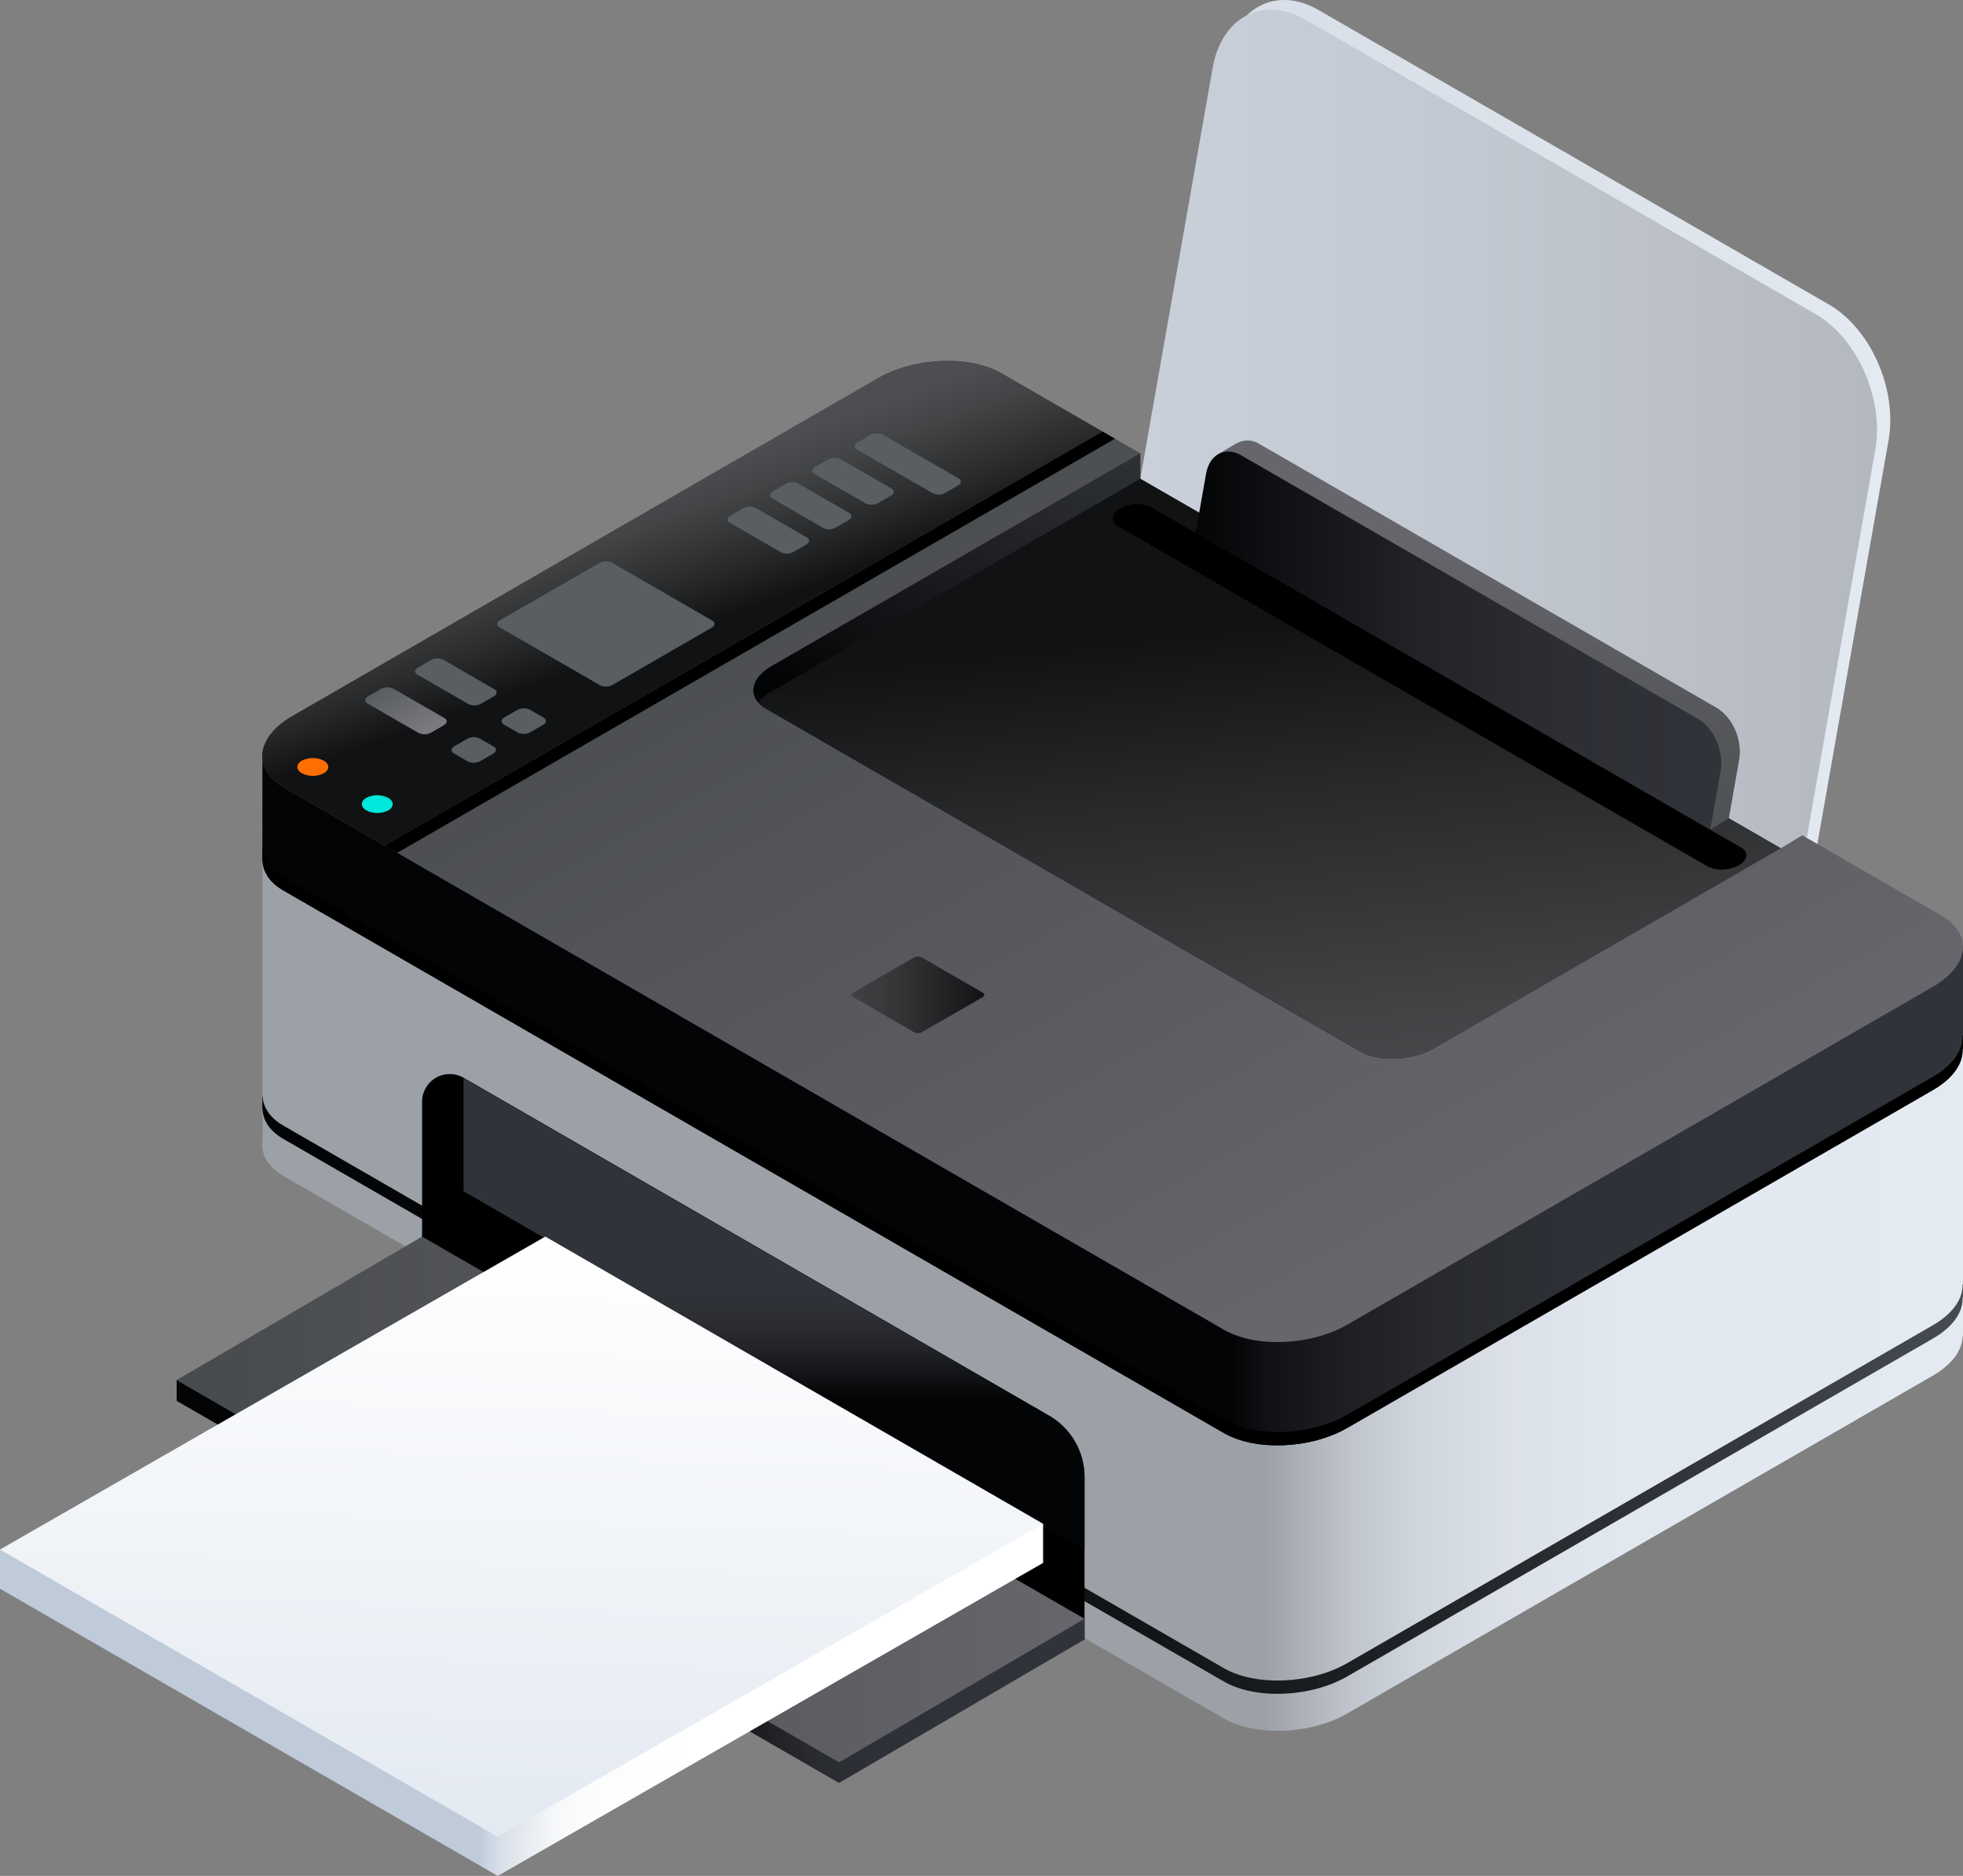 <svg width="180" height="172" viewBox="0 0 180 172" fill="none" xmlns="http://www.w3.org/2000/svg">
<rect x="0" y="0" width="180" height="172" fill="#808080" stroke="none"/>
<path d="M24.064 75.423L73.496 80.887L80.504 76.842C83.856 74.911 88.904 74.7 91.824 76.374L105.824 84.46L180 92.654V122.49H179.968C179.944 123.761 179.04 125.092 177.228 126.136L123.544 157.1C120.196 159.034 115.144 159.242 112.228 157.571L26 107.83C24.528 106.978 23.904 105.807 24.08 104.604L24.064 75.423Z" fill="url(#paint0_linear)"/>
<path d="M24.064 69.32L28.34 70.727L80.504 40.634C83.856 38.699 88.904 38.492 91.824 40.162L104.56 47.513V49.851L163.276 83.724L165.276 82.525L175.6 88.497L180 86.754V96.179H179.96C180.016 97.49 179.112 98.869 177.228 99.956L123.544 130.924C120.196 132.858 115.144 133.066 112.228 131.395L26 81.654C24.736 80.927 24.128 79.963 24.08 78.948H24.056L24.064 69.32Z" fill="url(#paint1_linear)"/>
<path d="M177.228 98.733L123.544 129.705C120.196 131.635 115.144 131.847 112.228 130.172L26 80.435C24.736 79.704 24.128 78.744 24.08 77.725H24.056V78.948H24.08C24.128 79.963 24.736 80.927 26 81.654L112.228 131.395C115.128 133.066 120.196 132.858 123.544 130.924L177.228 99.956C179.112 98.869 180.028 97.49 179.96 96.179H180V94.956H179.96C180 96.271 179.112 97.65 177.228 98.733Z" fill="black"/>
<path d="M177.228 121.515L123.544 152.487C120.196 154.418 115.144 154.63 112.228 152.955L26 103.218C24.736 102.486 24.128 101.527 24.08 100.508H24.056V101.731H24.08C24.128 102.746 24.736 103.709 26 104.437L112.228 154.178C115.128 155.849 120.196 155.641 123.544 153.706L177.228 122.739C179.112 121.651 180.028 120.272 179.96 118.957H180V117.758H179.96C180 119.053 179.112 120.432 177.228 121.515Z" fill="url(#paint2_linear)"/>
<path d="M120.892 0.913L167.692 27.912C171.544 30.134 173.996 35.706 173.176 40.362L166.524 78.069L105.78 43.024L112.436 5.318C113.256 0.665 117.044 -1.309 120.892 0.913Z" fill="url(#paint3_linear)"/>
<path d="M119.672 1.788L166.472 28.791C170.32 31.013 172.776 36.585 171.956 41.242L165.3 78.948L104.56 43.903L111.2 6.197C112.036 1.54 115.82 -0.43 119.672 1.788Z" fill="url(#paint4_linear)"/>
<path d="M26 72.186L112.228 121.923C115.128 123.598 120.196 123.386 123.544 121.455L177.228 90.483C180.58 88.553 180.944 85.627 178.028 83.956L165.264 76.59L163.264 77.789L104.56 43.904V41.561L91.824 34.215C88.92 32.54 83.856 32.752 80.504 34.683L26.82 65.655C23.472 67.585 23.108 70.511 26 72.186Z" fill="url(#paint5_linear)"/>
<path d="M70.248 64.983L124.712 96.391C126.444 97.39 129.476 97.266 131.476 96.111L163.276 77.765L104.56 43.904V41.562L70.732 61.078C68.732 62.233 68.512 63.98 70.248 64.983Z" fill="url(#paint6_linear)"/>
<path d="M124.712 96.391L70.248 64.983C69.99 64.818 69.764 64.608 69.58 64.364C69.904 63.982 70.295 63.661 70.732 63.417L104.56 43.904L163.276 77.778L131.476 96.123C129.476 97.278 126.444 97.402 124.712 96.391Z" fill="url(#paint7_linear)"/>
<path d="M156.612 79.46L102.516 48.248C101.788 47.849 101.88 47.101 102.72 46.617C103.591 46.13 104.642 46.086 105.552 46.498L159.648 77.709C160.372 78.109 160.284 78.856 159.444 79.34C158.572 79.825 157.522 79.87 156.612 79.46Z" fill="black"/>
<path d="M111.34 47.812L112.292 42.404C112.292 42.356 112.332 42.325 112.344 42.277L111.584 41.725L113.408 40.622V40.642C114.072 40.278 114.883 40.31 115.516 40.726L157.392 64.887C158.86 65.73 159.792 67.857 159.48 69.627L158.524 75.035L156.828 76.058L156.128 73.66L111.34 47.812Z" fill="url(#paint8_linear)"/>
<path d="M113.816 41.749L155.692 65.907C157.16 66.754 158.092 68.876 157.784 70.651L156.828 76.059L109.64 48.828L110.596 43.42C110.908 41.654 112.352 40.902 113.816 41.749Z" fill="url(#paint9_linear)"/>
<path d="M42.508 98.817L96.188 129.785C98.206 130.947 99.449 133.097 99.448 135.425V150.321L38.704 115.276V101.011C38.704 100.106 39.188 99.27 39.972 98.817C40.757 98.364 41.724 98.364 42.508 98.817Z" fill="black"/>
<path d="M42.504 98.849L96.188 129.821C98.206 130.983 99.449 133.133 99.448 135.46V142.075L42.504 109.225V98.849Z" fill="url(#paint10_linear)"/>
<path d="M38.704 115.276L99.448 148.426V150.321L76.94 163.478L16.196 128.438V126.543L38.704 115.276Z" fill="url(#paint11_linear)"/>
<path d="M38.704 113.381L99.448 148.426L76.94 161.588L16.196 126.543L38.704 113.381Z" fill="url(#paint12_linear)"/>
<path d="M5.756 142.391L50.004 116.971L90.636 140.412L95.648 139.713V143.302L45.644 172L0 145.668V142.075L5.756 142.391Z" fill="url(#paint13_linear)"/>
<path d="M45.644 168.407L95.648 139.713L50.004 113.381L0 142.075L45.644 168.407Z" fill="url(#paint14_linear)"/>
<path d="M35.276 77.529L26 72.186C23.1 70.511 23.464 67.585 26.8 65.655L80.484 34.683C83.836 32.752 88.884 32.54 91.804 34.215L101.072 39.563L35.276 77.529Z" fill="url(#paint15_linear)"/>
<path d="M36.424 78.193L35.276 77.529L101.092 39.563L102.24 40.227L36.424 78.193Z" fill="black"/>
<path d="M38.4 67.213L33.684 64.495C33.396 64.328 33.432 64.036 33.764 63.84L34.92 63.172C35.269 62.98 35.689 62.963 36.052 63.128L40.768 65.846C41.06 66.014 41.024 66.306 40.688 66.502L39.532 67.169C39.183 67.362 38.763 67.378 38.4 67.213Z" fill="url(#paint16_linear)"/>
<path d="M42.916 69.828L41.6 69.068C41.308 68.9 41.344 68.608 41.68 68.413L42.836 67.745C43.185 67.552 43.605 67.536 43.968 67.701L45.284 68.461C45.576 68.628 45.54 68.92 45.204 69.112L44.048 69.779C43.699 69.974 43.279 69.992 42.916 69.828Z" fill="url(#paint17_linear)"/>
<path d="M42.976 64.568L38.26 61.85C37.968 61.682 38.004 61.39 38.34 61.194L39.496 60.527C39.845 60.334 40.265 60.318 40.628 60.483L45.344 63.201C45.636 63.369 45.596 63.66 45.264 63.856L44.108 64.524C43.759 64.717 43.339 64.733 42.976 64.568Z" fill="url(#paint18_linear)"/>
<path d="M71.632 50.647L66.916 47.929C66.628 47.761 66.664 47.469 66.996 47.273L68.152 46.61C68.5 46.413 68.921 46.396 69.284 46.562L74 49.283C74.292 49.447 74.256 49.743 73.92 49.935L72.764 50.602C72.415 50.795 71.995 50.812 71.632 50.647Z" fill="url(#paint19_linear)"/>
<path d="M75.512 48.428L70.8 45.686C70.512 45.522 70.548 45.227 70.884 45.035L72.04 44.367C72.389 44.174 72.809 44.158 73.172 44.323L77.888 47.041C78.176 47.209 78.14 47.501 77.804 47.697L76.648 48.36C76.302 48.564 75.879 48.589 75.512 48.428Z" fill="url(#paint20_linear)"/>
<path d="M79.396 46.17L74.68 43.448C74.388 43.28 74.424 42.989 74.76 42.797L75.916 42.129C76.264 41.935 76.684 41.917 77.048 42.081L81.764 44.803C82.052 44.971 82.016 45.263 81.684 45.455L80.528 46.122C80.18 46.318 79.759 46.336 79.396 46.17Z" fill="url(#paint21_linear)"/>
<path d="M85.54 45.231L78.56 41.21C78.272 41.042 78.308 40.75 78.64 40.558L79.796 39.891C80.144 39.695 80.564 39.677 80.928 39.843L87.908 43.872C88.2 44.036 88.164 44.331 87.828 44.523L86.672 45.191C86.322 45.382 85.902 45.397 85.54 45.231Z" fill="url(#paint22_linear)"/>
<path d="M47.504 67.181L46.184 66.422C45.896 66.254 45.932 65.958 46.268 65.767L47.42 65.099C47.77 64.906 48.189 64.89 48.552 65.055L49.872 65.815C50.16 65.982 50.124 66.274 49.792 66.466L48.636 67.133C48.288 67.328 47.868 67.346 47.504 67.181Z" fill="url(#paint23_linear)"/>
<path d="M55.032 62.837L45.788 57.505C45.496 57.337 45.532 57.045 45.868 56.854L54.952 51.626C55.3 51.43 55.721 51.412 56.084 51.578L65.328 56.91C65.616 57.078 65.58 57.369 65.244 57.561L56.164 62.801C55.815 62.993 55.394 63.007 55.032 62.837Z" fill="url(#paint24_linear)"/>
<path d="M29.684 70.902C29.055 71.221 28.312 71.221 27.684 70.902C27.128 70.583 27.128 70.063 27.684 69.739C28.313 69.425 29.054 69.425 29.684 69.739C30.24 70.063 30.24 70.583 29.684 70.902Z" fill="url(#paint25_linear)"/>
<path d="M35.6 74.308C34.97 74.623 34.229 74.623 33.6 74.308C33.04 73.988 33.04 73.465 33.6 73.145C34.229 72.831 34.97 72.831 35.6 73.145C36.144 73.465 36.144 74.008 35.6 74.308Z" fill="url(#paint26_linear)"/>
<path d="M83.852 94.66L78.2 91.398C78.02 91.295 78.044 91.119 78.248 90.999L83.8 87.801C84.016 87.686 84.272 87.676 84.496 87.773L90.148 91.035C90.324 91.139 90.3 91.315 90.096 91.434L84.544 94.632C84.33 94.746 84.075 94.756 83.852 94.66Z" fill="url(#paint27_linear)"/>
<defs>
<linearGradient id="paint0_linear" x1="180" y1="75.246" x2="24.06" y2="75.246" gradientUnits="userSpaceOnUse">
<stop stop-color="#E4EAF2"/>
<stop offset="0.2" stop-color="#E2E8F0"/>
<stop offset="0.27" stop-color="#DCE1E9"/>
<stop offset="0.32" stop-color="#D0D6DE"/>
<stop offset="0.36" stop-color="#C0C5CD"/>
<stop offset="0.39" stop-color="#ABB0B7"/>
<stop offset="0.41" stop-color="#9CA0A7"/>
</linearGradient>
<linearGradient id="paint1_linear" x1="24.4" y1="132.382" x2="179.872" y2="132.382" gradientUnits="userSpaceOnUse">
<stop offset="0.57" stop-color="#030405"/>
<stop offset="0.59" stop-color="#101114"/>
<stop offset="0.64" stop-color="#1E2025"/>
<stop offset="0.7" stop-color="#292B30"/>
<stop offset="0.78" stop-color="#2E3137"/>
<stop offset="1" stop-color="#303339"/>
</linearGradient>
<linearGradient id="paint2_linear" x1="24.064" y1="155.304" x2="180" y2="155.304" gradientUnits="userSpaceOnUse">
<stop stop-color="#030405"/>
<stop offset="0.25" stop-color="#060708"/>
<stop offset="0.47" stop-color="#0F1113"/>
<stop offset="0.67" stop-color="#1E2125"/>
<stop offset="0.86" stop-color="#34373D"/>
<stop offset="1" stop-color="#474C54"/>
</linearGradient>
<linearGradient id="paint3_linear" x1="173.34" y1="-0.003" x2="105.78" y2="-0.003" gradientUnits="userSpaceOnUse">
<stop stop-color="#E4EAF2"/>
<stop offset="0.34" stop-color="#DEE4EC"/>
<stop offset="1" stop-color="#D7DDE6"/>
</linearGradient>
<linearGradient id="paint4_linear" x1="104.56" y1="78.947" x2="172.116" y2="78.947" gradientUnits="userSpaceOnUse">
<stop stop-color="#C9D0D9"/>
<stop offset="0.42" stop-color="#C3C9D2"/>
<stop offset="1" stop-color="#B4B8C0"/>
</linearGradient>
<linearGradient id="paint5_linear" x1="4.876" y1="76.366" x2="50.965" y2="159.705" gradientUnits="userSpaceOnUse">
<stop stop-color="#474A4C"/>
<stop offset="1" stop-color="#66666C"/>
</linearGradient>
<linearGradient id="paint6_linear" x1="118.331" y1="90.249" x2="137.791" y2="57.766" gradientUnits="userSpaceOnUse">
<stop stop-color="#030405"/>
<stop offset="0.2" stop-color="#0F1012"/>
<stop offset="0.71" stop-color="#27292E"/>
<stop offset="1" stop-color="#303339"/>
</linearGradient>
<linearGradient id="paint7_linear" x1="173.048" y1="101.417" x2="167.985" y2="51.927" gradientUnits="userSpaceOnUse">
<stop stop-color="#4C4E51"/>
<stop offset="0.25" stop-color="#424446"/>
<stop offset="0.69" stop-color="#27292A"/>
<stop offset="1" stop-color="#101213"/>
</linearGradient>
<linearGradient id="paint8_linear" x1="171.771" y1="83.74" x2="164.796" y2="43.109" gradientUnits="userSpaceOnUse">
<stop stop-color="#474A4C"/>
<stop offset="1" stop-color="#66666C"/>
</linearGradient>
<linearGradient id="paint9_linear" x1="109.64" y1="76.062" x2="157.844" y2="76.062" gradientUnits="userSpaceOnUse">
<stop stop-color="#030405"/>
<stop offset="0.17" stop-color="#111215"/>
<stop offset="0.44" stop-color="#222429"/>
<stop offset="0.72" stop-color="#2D2F35"/>
<stop offset="1" stop-color="#303339"/>
</linearGradient>
<linearGradient id="paint10_linear" x1="83.433" y1="128.085" x2="83.433" y2="117.752" gradientUnits="userSpaceOnUse">
<stop stop-color="#030405"/>
<stop offset="0.17" stop-color="#111215"/>
<stop offset="0.44" stop-color="#222429"/>
<stop offset="0.72" stop-color="#2D2F35"/>
<stop offset="1" stop-color="#303339"/>
</linearGradient>
<linearGradient id="paint11_linear" x1="16.196" y1="163.478" x2="99.448" y2="163.478" gradientUnits="userSpaceOnUse">
<stop offset="0.57" stop-color="#030405"/>
<stop offset="0.6" stop-color="#101114"/>
<stop offset="0.65" stop-color="#1E2025"/>
<stop offset="0.7" stop-color="#292B30"/>
<stop offset="0.78" stop-color="#2E3137"/>
<stop offset="1" stop-color="#303339"/>
</linearGradient>
<linearGradient id="paint12_linear" x1="16.196" y1="161.586" x2="99.448" y2="161.586" gradientUnits="userSpaceOnUse">
<stop stop-color="#474A4C"/>
<stop offset="1" stop-color="#66666C"/>
</linearGradient>
<linearGradient id="paint13_linear" x1="0.067" y1="171.6" x2="95.673" y2="174.05" gradientUnits="userSpaceOnUse">
<stop offset="0.46" stop-color="#C0CBDA"/>
<stop offset="0.46" stop-color="#C4CEDC"/>
<stop offset="0.48" stop-color="#DAE0E9"/>
<stop offset="0.51" stop-color="#EBEEF3"/>
<stop offset="0.53" stop-color="#F6F8FA"/>
<stop offset="0.57" stop-color="#FDFDFE"/>
<stop offset="0.68" stop-color="white"/>
</linearGradient>
<linearGradient id="paint14_linear" x1="92.275" y1="168.356" x2="93.986" y2="114.245" gradientUnits="userSpaceOnUse">
<stop stop-color="#E4EAF2"/>
<stop offset="1" stop-color="white"/>
</linearGradient>
<linearGradient id="paint15_linear" x1="44.32" y1="49.923" x2="48.983" y2="62.925" gradientUnits="userSpaceOnUse">
<stop stop-color="#4C4E51"/>
<stop offset="0.25" stop-color="#424446"/>
<stop offset="0.69" stop-color="#27292A"/>
<stop offset="1" stop-color="#101213"/>
</linearGradient>
<linearGradient id="paint16_linear" x1="33.397" y1="64.348" x2="36.295" y2="69.353" gradientUnits="userSpaceOnUse">
<stop stop-color="#5B5E61"/>
<stop offset="1" stop-color="#7E7E82"/>
</linearGradient>
<linearGradient id="paint17_linear" x1="487.26" y1="-332.826" x2="489.996" y2="-332.826" gradientUnits="userSpaceOnUse">
<stop stop-color="#5B5E61"/>
<stop offset="1" stop-color="#7E7E82"/>
</linearGradient>
<linearGradient id="paint18_linear" x1="478.108" y1="-336.279" x2="484.768" y2="-336.279" gradientUnits="userSpaceOnUse">
<stop stop-color="#5B5E61"/>
<stop offset="1" stop-color="#7E7E82"/>
</linearGradient>
<linearGradient id="paint19_linear" x1="480.724" y1="-362.651" x2="487.384" y2="-362.651" gradientUnits="userSpaceOnUse">
<stop stop-color="#5B5E61"/>
<stop offset="1" stop-color="#7E7E82"/>
</linearGradient>
<linearGradient id="paint20_linear" x1="480.724" y1="-366.522" x2="487.384" y2="-366.522" gradientUnits="userSpaceOnUse">
<stop stop-color="#5B5E61"/>
<stop offset="1" stop-color="#7E7E82"/>
</linearGradient>
<linearGradient id="paint21_linear" x1="480.724" y1="-370.407" x2="487.384" y2="-370.407" gradientUnits="userSpaceOnUse">
<stop stop-color="#5B5E61"/>
<stop offset="1" stop-color="#7E7E82"/>
</linearGradient>
<linearGradient id="paint22_linear" x1="480.724" y1="-373.533" x2="489.996" y2="-373.533" gradientUnits="userSpaceOnUse">
<stop stop-color="#5B5E61"/>
<stop offset="1" stop-color="#7E7E82"/>
</linearGradient>
<linearGradient id="paint23_linear" x1="487.26" y1="-337.41" x2="489.996" y2="-337.41" gradientUnits="userSpaceOnUse">
<stop stop-color="#5B5E61"/>
<stop offset="1" stop-color="#7E7E82"/>
</linearGradient>
<linearGradient id="paint24_linear" x1="478.108" y1="-346.256" x2="489.996" y2="-346.256" gradientUnits="userSpaceOnUse">
<stop stop-color="#5B5E61"/>
<stop offset="1" stop-color="#7E7E82"/>
</linearGradient>
<linearGradient id="paint25_linear" x1="30.646" y1="70.681" x2="31.654" y2="68.932" gradientUnits="userSpaceOnUse">
<stop stop-color="#FF6E00"/>
<stop offset="1" stop-color="#FF668C"/>
</linearGradient>
<linearGradient id="paint26_linear" x1="36.576" y1="74.088" x2="37.584" y2="72.338" gradientUnits="userSpaceOnUse">
<stop stop-color="#00E8DC"/>
<stop offset="1" stop-color="#009C00"/>
</linearGradient>
<linearGradient id="paint27_linear" x1="78.08" y1="94.724" x2="90.268" y2="94.724" gradientUnits="userSpaceOnUse">
<stop stop-color="#404143"/>
<stop offset="0.31" stop-color="#353738"/>
<stop offset="0.85" stop-color="#191B1C"/>
<stop offset="1" stop-color="#101213"/>
</linearGradient>
</defs>
</svg>

